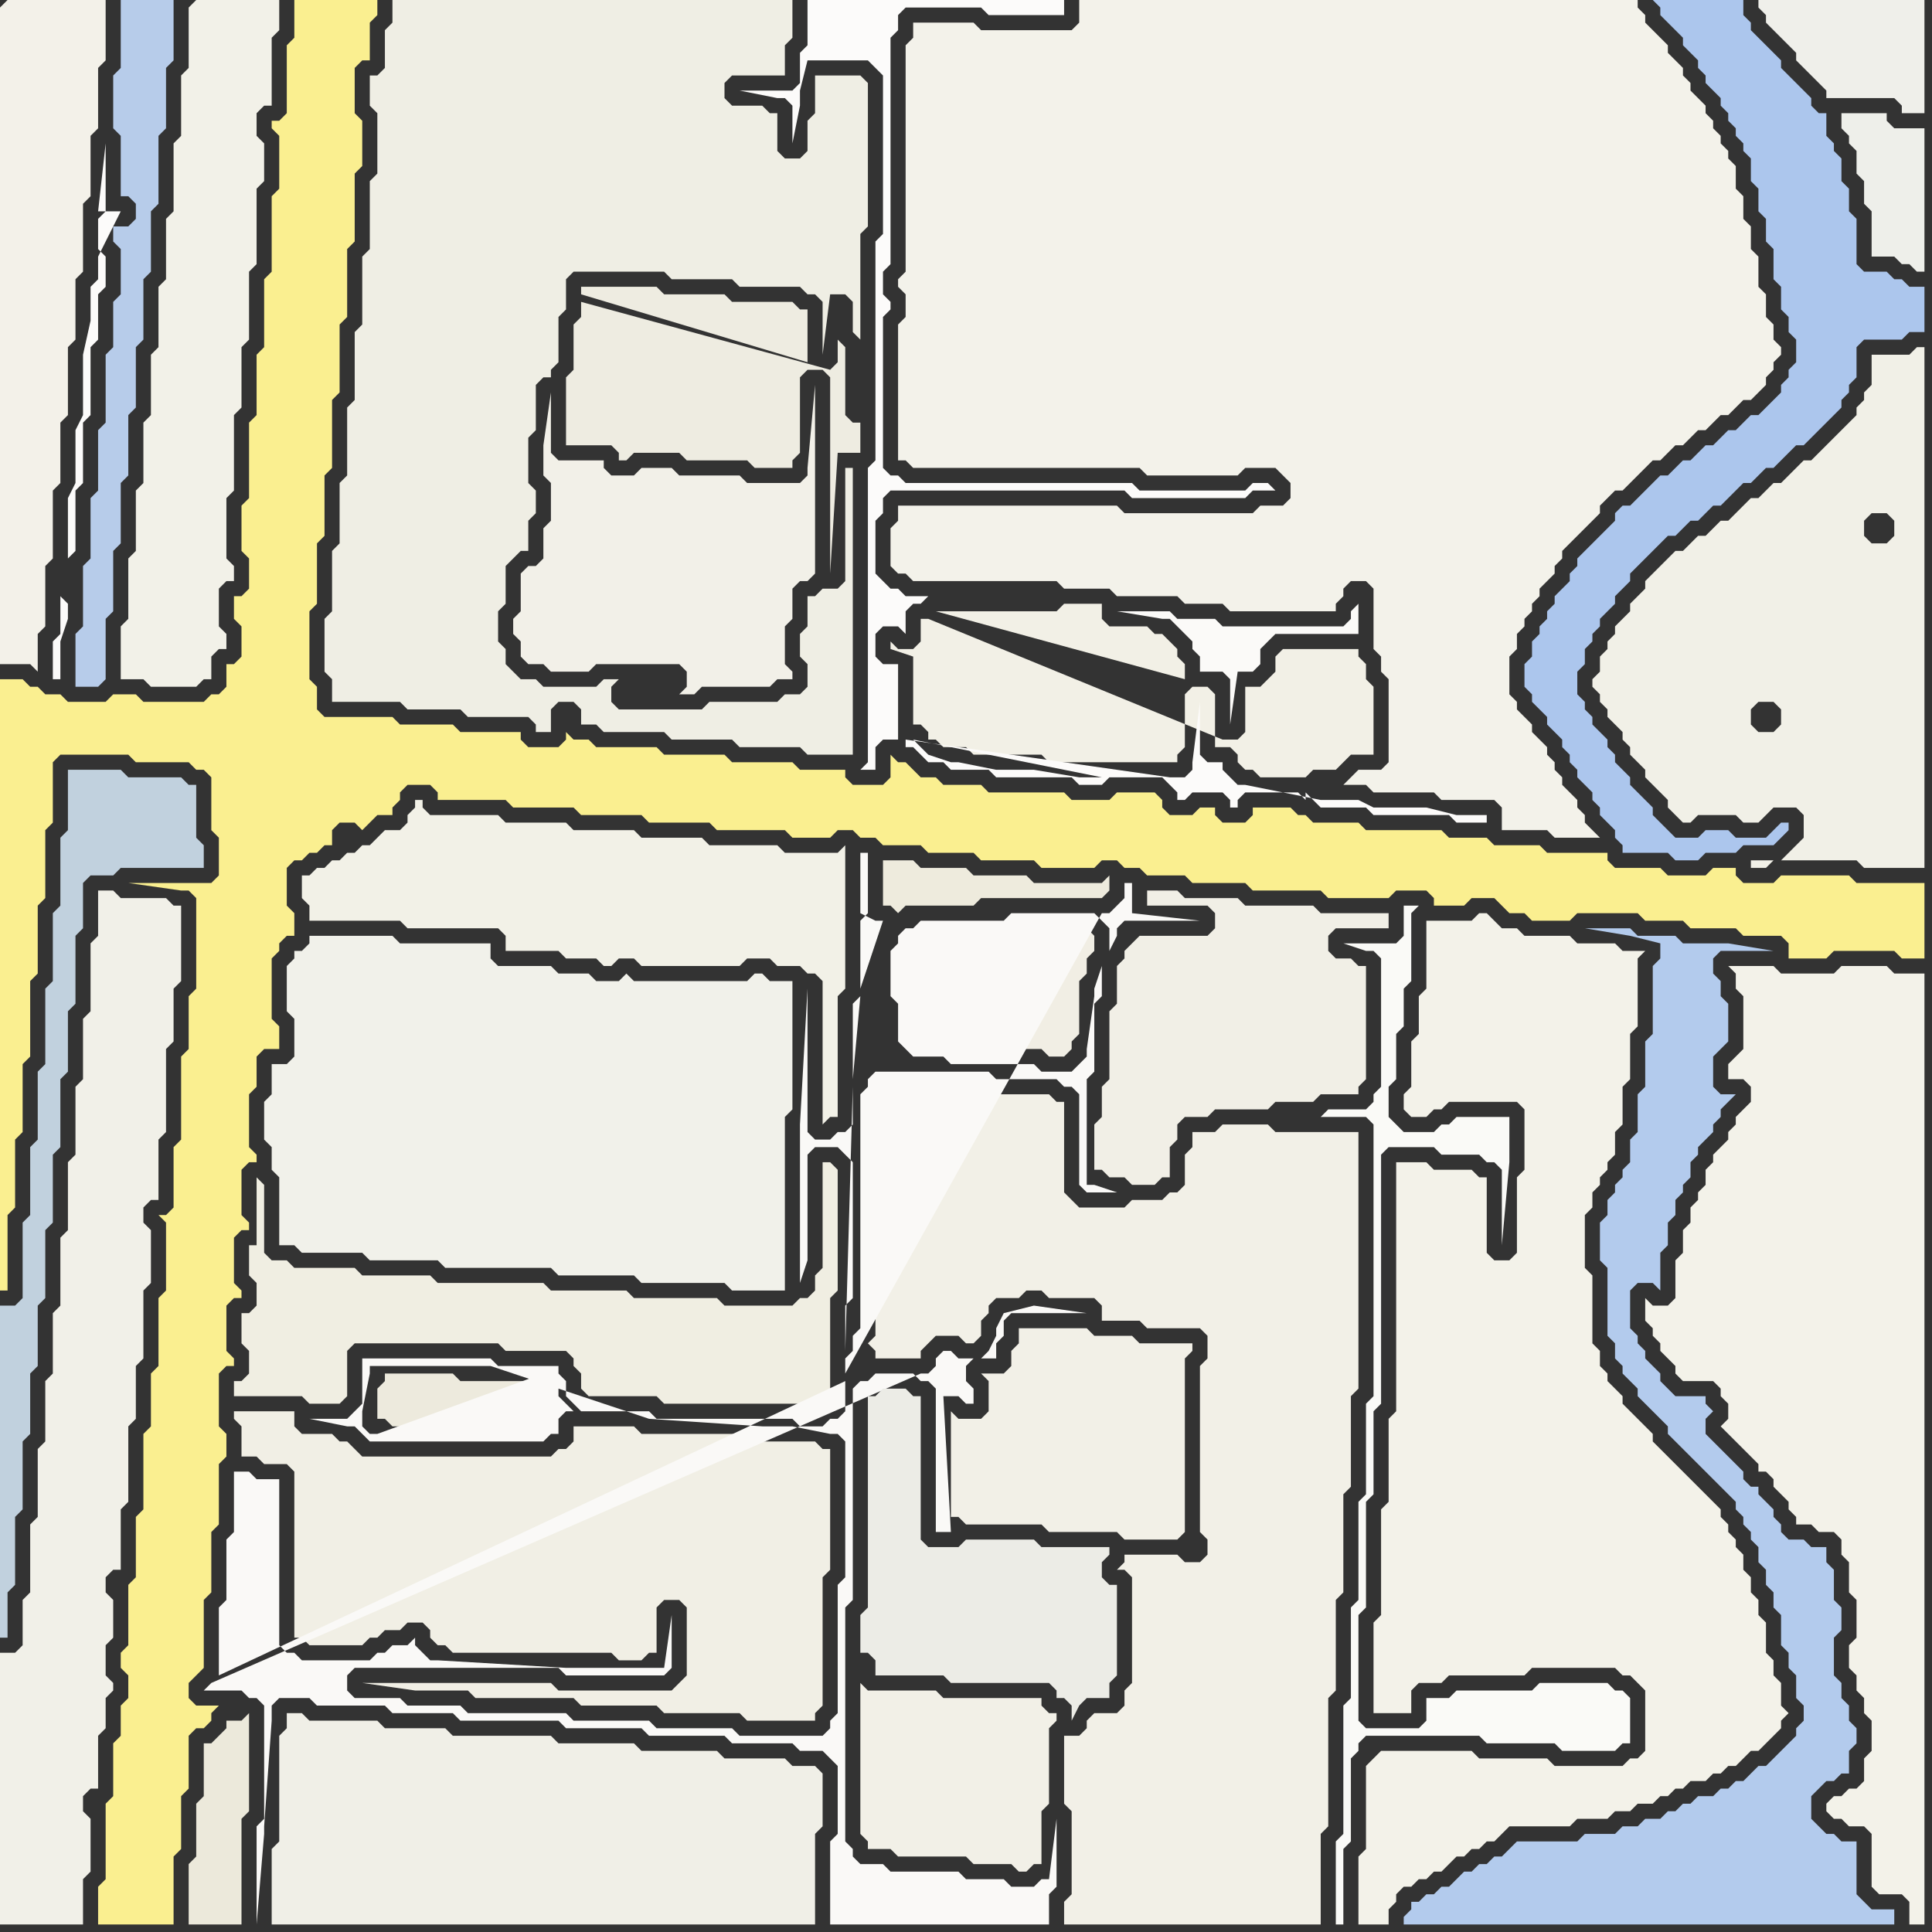 <svg width="256" height="256" xmlns="http://www.w3.org/2000/svg"><rect width="100%" height="100%" fill="#333333" stroke="none"/><script> 
var tempColor;
function hoverPath(evt){
obj = evt.target;
tempColor = obj.getAttribute("fill");
obj.setAttribute("fill","red");
//alert(tempColor);
//obj.setAttribute("stroke","red");}
function recoverPath(evt){
obj = evt.target;
obj.setAttribute("fill", tempColor);
//obj.setAttribute("stroke", tempColor);
}</script><path onmouseover="hoverPath(evt)" onmouseout="recoverPath(evt)" fill="rgb(241,240,232)" d="M  13,120l 0,4 -1,1 0,9 -1,1 0,8 -1,1 0,9 -1,1 0,9 -1,1 0,9 -1,1 0,8 -1,1 0,8 -1,1 0,9 -1,1 0,9 -1,1 0,6 -1,1 -2,0 0,36 11,0 0,-6 1,-1 0,-7 -1,-1 0,-2 1,-1 1,0 0,-7 1,-1 0,-4 1,-1 0,-1 -1,-1 0,-4 1,-1 0,-5 -1,-1 0,-2 1,-1 1,0 0,-8 1,-1 0,-10 1,-1 0,-7 1,-1 0,-9 1,-1 0,-7 -1,-1 0,-2 1,-1 1,0 0,-8 1,-1 0,-11 1,-1 0,-7 1,-1 0,-10 -1,0 -1,-1 -6,0 -1,-1 -2,0Z"/>
<path onmouseover="hoverPath(evt)" onmouseout="recoverPath(evt)" fill="rgb(241,239,229)" d="M  34,193l 0,0 1,1 3,0 1,1 0,22 1,0 1,1 7,0 1,-1 1,0 1,-1 2,0 1,-1 2,0 1,1 0,1 1,1 1,0 1,1 21,0 1,1 3,0 1,-1 1,0 0,-6 1,-1 2,0 1,1 0,9 -1,1 -1,1 -15,0 -1,-1 -25,0 7,1 7,0 1,1 13,0 1,1 10,0 1,1 10,0 1,1 9,0 0,-1 1,-1 0,-17 1,-1 0,-16 -1,0 -1,-1 -8,0 -1,-1 -14,0 -1,-1 -8,0 0,2 -1,1 -1,0 -1,1 -25,0 -1,-1 -1,-1 -1,0 -1,-1 -4,0 -1,-1 0,-2 -8,0 0,1 1,1 0,4Z"/>
<path onmouseover="hoverPath(evt)" onmouseout="recoverPath(evt)" fill="rgb(238,236,225)" d="M  77,40l 0,2 -1,1 0,6 -1,1 0,9 6,0 1,1 0,1 1,0 1,-1 6,0 1,1 8,0 1,1 5,0 0,-1 1,-1 0,-10 1,-1 2,0 1,1 0,26 1,-16 3,0 0,-4 -1,0 -1,-1 0,-9 -1,-1 0,3 -1,1 -33,-9 30,8 0,-7 -1,0 -1,-1 -8,0 -1,-1 -8,0 -1,-1 -10,0 0,1 30,9 -30,-8Z"/>
<path onmouseover="hoverPath(evt)" onmouseout="recoverPath(evt)" fill="rgb(172,198,237)" d="M  219,64l -1,1 -1,1 -1,1 -1,0 -1,1 0,1 -1,1 -1,1 -1,1 -1,1 -1,1 0,1 -1,1 0,1 -1,1 -1,1 0,1 -1,1 0,1 -1,1 0,1 -1,1 0,2 -1,1 0,3 1,1 0,1 1,1 1,1 0,1 1,1 1,1 0,1 1,1 0,1 1,1 0,1 1,1 1,1 0,1 1,1 0,1 1,1 1,1 0,1 1,1 0,1 6,0 1,1 3,0 1,-1 4,0 1,-1 4,0 1,-1 1,-1 0,-1 -1,0 -2,2 -4,0 -1,-1 -3,0 -1,1 -3,0 -1,-1 -1,-1 -1,-1 0,-1 -1,-1 -1,-1 -1,-1 0,-1 -1,-1 -1,-1 0,-1 -1,-1 0,-1 -1,-1 -1,-1 0,-1 -1,-1 0,-1 -1,-1 0,-3 1,-1 0,-2 1,-1 0,-1 1,-1 0,-1 1,-1 1,-1 0,-1 1,-1 1,-1 0,-1 1,-1 1,-1 3,-3 1,0 1,-1 1,-1 1,0 1,-1 1,-1 1,0 1,-1 2,-2 1,0 1,-1 1,-1 1,0 1,-1 2,-2 1,0 1,-1 1,-1 1,-1 1,-1 1,-1 0,-1 1,-1 0,-1 1,-1 0,-4 1,-1 5,0 1,-1 2,0 0,-6 -2,0 -1,-1 -1,0 -1,-1 -3,0 -1,-1 0,-6 -1,-1 0,-3 -1,-1 0,-3 -1,-1 0,-1 -1,-1 0,-3 -1,0 -1,-1 0,-1 -1,-1 -1,-1 -1,-1 -1,-1 0,-1 -1,-1 -1,-1 -1,-1 -1,-1 0,-1 -1,-1 0,-2 -12,0 1,1 0,1 1,1 1,1 1,1 0,1 1,1 1,1 0,1 1,1 0,1 1,1 1,1 0,1 1,1 0,1 1,1 0,1 1,1 0,1 1,1 0,3 1,1 0,3 1,1 0,3 1,1 0,4 1,1 0,3 1,1 0,2 1,1 0,3 -1,1 0,1 -1,1 0,1 -1,1 -1,1 -1,1 -1,0 -2,2 -1,0 -1,1 -1,1 -1,0 -1,1 -1,1 -1,0 -1,1 -1,1 -1,0 -1,1Z"/>
<path onmouseover="hoverPath(evt)" onmouseout="recoverPath(evt)" fill="rgb(243,241,233)" d="M  0,1l 0,87 4,0 1,1 0,-5 1,-1 0,-8 1,-1 0,-9 1,-1 0,-8 1,-1 0,-9 1,-1 0,-8 1,-1 0,-9 1,-1 0,-8 1,-1 0,-8 1,-1 0,-8 -13,0 -1,1Z"/>
<path onmouseover="hoverPath(evt)" onmouseout="recoverPath(evt)" fill="rgb(250,239,144)" d="M  14,241l 0,8 -1,1 0,5 10,0 0,-9 1,-1 0,-7 1,-1 0,-7 1,-1 1,0 1,-1 0,-1 1,-1 -3,0 -1,-1 0,-2 1,-1 1,-1 0,-9 1,-1 0,-8 1,-1 0,-8 1,-1 0,-3 -1,-1 0,-7 1,-1 1,0 0,-1 -1,-1 0,-6 1,-1 1,0 0,-1 -1,-1 0,-6 1,-1 1,0 0,-1 -1,-1 0,-6 1,-1 1,0 0,-1 -1,-1 0,-7 1,-1 0,-4 1,-1 2,0 0,-3 -1,-1 0,-8 1,-1 0,-1 1,-1 1,0 0,-3 -1,-1 0,-5 1,-1 1,0 1,-1 1,0 1,-1 1,0 0,-2 1,-1 2,0 1,1 1,-1 1,-1 2,0 0,-1 1,-1 0,-1 1,-1 3,0 1,1 0,1 9,0 1,1 8,0 1,1 8,0 1,1 8,0 1,1 9,0 1,1 5,0 1,-1 2,0 1,1 2,0 1,1 5,0 1,1 6,0 1,1 7,0 1,1 7,0 1,-1 2,0 1,1 2,0 1,1 5,0 1,1 7,0 1,1 9,0 1,1 8,0 1,-1 4,0 1,1 0,1 4,0 1,-1 3,0 1,1 1,1 2,0 1,1 5,0 1,-1 8,0 1,1 5,0 1,1 6,0 1,1 5,0 1,1 0,2 5,0 1,-1 8,0 1,1 3,0 0,-10 -9,0 -1,-1 -9,0 -1,1 -4,0 -1,-1 0,-1 -3,0 -1,1 -5,0 -1,-1 -6,0 -1,-1 0,-1 -8,0 -1,-1 -6,0 -1,-1 -5,0 -1,-1 -10,0 -1,-1 -6,0 -1,-1 -1,0 -1,-1 -5,0 0,1 -1,1 -3,0 -1,-1 0,-1 -2,0 -1,1 -3,0 -1,-1 0,-1 -1,-1 -5,0 -1,1 -5,0 -1,-1 -10,0 -1,-1 -5,0 -1,-1 -2,0 -1,-1 -1,-1 -1,0 -1,-1 0,3 -1,1 -4,0 -1,-1 0,-1 -6,0 -1,-1 -8,0 -1,-1 -8,0 -1,-1 -8,0 -1,-1 -2,0 -1,-1 0,1 -1,1 -4,0 -1,-1 0,-1 -8,0 -1,-1 -7,0 -1,-1 -9,0 -1,-1 0,-3 -1,-1 0,-9 1,-1 0,-8 1,-1 0,-8 1,-1 0,-9 1,-1 0,-9 1,-1 0,-9 1,-1 0,-9 1,-1 0,-6 -1,-1 0,-6 1,-1 1,0 0,-5 1,-1 0,-2 -11,0 0,5 -1,1 0,9 -1,1 -1,0 0,1 1,1 0,7 -1,1 0,10 -1,1 0,9 -1,1 0,8 -1,1 0,10 -1,1 0,6 1,1 0,4 -1,1 -1,0 0,3 1,1 0,4 -1,1 -1,0 0,3 -1,1 -1,0 -1,1 -8,0 -1,-1 -3,0 -1,1 -5,0 -1,-1 -2,0 -1,-1 -1,0 -1,-1 -3,0 0,81 1,0 0,-10 1,-1 0,-9 1,-1 0,-9 1,-1 0,-10 1,-1 0,-9 1,-1 0,-9 1,-1 0,-8 1,-1 9,0 1,1 7,0 1,1 1,0 1,1 0,7 1,1 0,5 -1,1 -11,0 7,1 1,0 1,1 0,12 -1,1 0,7 -1,1 0,11 -1,1 0,8 -1,1 -1,0 1,1 0,9 -1,1 0,9 -1,1 0,7 -1,1 0,10 -1,1 0,8 -1,1 0,8 -1,1 0,2 1,1 0,3 -1,1 0,4 -1,1 0,7 -1,1Z"/>
<path onmouseover="hoverPath(evt)" onmouseout="recoverPath(evt)" fill="rgb(183,204,234)" d="M  21,0l -5,0 0,9 -1,1 0,7 1,1 0,8 1,0 1,1 0,2 -1,1 -2,0 0,2 1,1 0,6 -1,1 0,6 -1,1 0,9 -1,1 0,8 -1,1 0,8 -1,1 0,8 -1,1 0,7 3,0 1,-1 0,-8 1,-1 0,-8 1,-1 0,-8 1,-1 0,-8 1,-1 0,-8 1,-1 0,-8 1,-1 0,-8 1,-1 0,-9 1,-1 0,-8 1,-1 0,-8Z"/>
<path onmouseover="hoverPath(evt)" onmouseout="recoverPath(evt)" fill="rgb(242,241,232)" d="M  25,1l 0,8 -1,1 0,8 -1,1 0,9 -1,1 0,8 -1,1 0,8 -1,1 0,8 -1,1 0,8 -1,1 0,8 -1,1 0,8 -1,1 0,7 3,0 1,1 6,0 1,-1 1,0 0,-3 1,-1 1,0 0,-2 -1,-1 0,-5 1,-1 1,0 0,-2 -1,-1 0,-8 1,-1 0,-10 1,-1 0,-8 1,-1 0,-9 1,-1 0,-10 1,-1 0,-5 -1,-1 0,-3 1,-1 1,0 0,-9 1,-1 0,-4 -11,0 -1,1Z"/>
<path onmouseover="hoverPath(evt)" onmouseout="recoverPath(evt)" fill="rgb(240,238,226)" d="M  36,167l 0,0 -1,-1 0,-9 -1,-1 0,9 -1,0 0,4 1,1 0,3 -1,1 -1,0 0,4 1,1 0,3 -1,1 -1,0 0,2 9,0 1,1 4,0 1,-1 0,-6 1,-1 19,0 1,1 8,0 1,1 0,1 1,1 0,2 1,1 9,0 1,1 18,0 1,1 1,0 1,-1 1,0 0,-14 1,-1 0,-16 -1,-1 -1,0 0,14 -1,1 0,2 -1,1 -1,0 -1,1 -9,0 -1,-1 -11,0 -1,-1 -10,0 -1,-1 -14,0 -1,-1 -9,0 -1,-1 -8,0 -1,-1Z"/>
<path onmouseover="hoverPath(evt)" onmouseout="recoverPath(evt)" fill="rgb(241,241,234)" d="M  40,126l -1,0 0,1 -1,1 0,6 1,1 0,5 -1,1 -2,0 0,4 -1,1 0,5 1,1 0,3 1,1 0,9 2,0 1,1 8,0 1,1 9,0 1,1 14,0 1,1 10,0 1,1 11,0 1,1 7,0 0,-23 1,-1 0,-17 -3,0 -1,-1 -1,0 -1,1 -15,0 -1,-1 -1,1 -3,0 -1,-1 -4,0 -1,-1 -7,0 -1,-1 0,-2 -12,0 -1,-1 -11,0 0,1 -1,1Z"/>
<path onmouseover="hoverPath(evt)" onmouseout="recoverPath(evt)" fill="rgb(239,238,228)" d="M  50,23l 0,0 -1,1 0,9 -1,1 0,9 -1,1 0,9 -1,1 0,9 -1,1 0,8 -1,1 0,8 -1,1 0,7 1,1 0,3 9,0 1,1 7,0 1,1 8,0 1,1 0,1 2,0 0,-3 1,-1 2,0 1,1 0,2 2,0 1,1 8,0 1,1 8,0 1,1 8,0 1,1 6,0 0,-38 -1,0 0,15 -1,1 -2,0 -1,1 -1,0 0,4 -1,1 0,3 1,1 0,3 -1,1 -2,0 -1,1 -9,0 -1,1 -11,0 -1,-1 0,-2 1,-1 -2,0 -1,1 -7,0 -1,-1 -2,0 -1,-1 -1,-1 0,-2 -1,-1 0,-4 1,-1 0,-5 1,-1 1,-1 1,0 0,-4 1,-1 0,-3 -1,-1 0,-6 1,-1 0,-6 1,-1 1,0 0,-1 1,-1 0,-6 1,-1 0,-4 1,-1 12,0 1,1 8,0 1,1 8,0 1,1 1,0 1,1 0,7 1,-8 2,0 1,1 0,4 1,1 0,-14 1,-1 0,-19 -1,-1 -6,0 0,5 -1,1 0,4 -1,1 -2,0 -1,-1 0,-5 -1,0 -1,-1 -4,0 -1,-1 0,-2 1,-1 7,0 0,-4 1,-1 0,-5 -53,0 0,3 -1,1 0,5 -1,1 -1,0 0,4 1,1Z"/>
<path onmouseover="hoverPath(evt)" onmouseout="recoverPath(evt)" fill="rgb(242,240,232)" d="M  73,65l 0,4 -1,1 0,4 -1,1 -1,0 -1,1 0,5 -1,1 0,2 1,1 0,2 1,1 2,0 1,1 5,0 1,-1 11,0 1,1 0,2 -1,1 2,0 1,-1 9,0 1,-1 2,0 0,-1 -1,-1 0,-5 1,-1 0,-4 1,-1 1,0 1,-1 0,-25 -1,11 0,1 -1,1 -7,0 -1,-1 -8,0 -1,-1 -4,0 -1,1 -3,0 -1,-1 0,-1 -6,0 -1,-1 0,-8 -1,7 0,4 1,1Z"/>
<path onmouseover="hoverPath(evt)" onmouseout="recoverPath(evt)" fill="rgb(243,242,233)" d="M  232,145l 0,1 -1,1 -1,1 0,1 -1,1 0,1 -1,1 -1,1 0,1 -1,1 0,2 -1,1 0,1 -1,1 0,2 -1,1 0,3 -1,1 0,5 -1,1 -2,0 -1,-1 0,3 1,1 0,1 1,1 0,1 1,1 1,1 0,1 1,1 4,0 1,1 0,1 1,1 0,2 -1,1 1,1 0,0 1,1 1,1 1,1 1,1 0,1 1,0 1,1 0,1 1,1 1,1 0,1 1,1 0,1 2,0 1,1 2,0 1,1 0,2 1,1 0,4 1,1 0,5 -1,1 0,3 1,1 0,2 1,1 0,2 1,1 0,4 -1,1 0,3 -1,1 -1,0 -1,1 -1,0 -1,1 0,1 1,1 1,0 1,1 2,0 1,1 0,7 1,1 3,0 1,1 0,3 2,0 0,-126 -4,0 -1,-1 -6,0 -1,1 -7,0 -1,-1 -6,0 1,1 0,2 1,1 0,7 -1,1 -1,1 0,2 2,0 1,1Z"/>
<path onmouseover="hoverPath(evt)" onmouseout="recoverPath(evt)" fill="rgb(193,209,222)" d="M  9,106l 0,4 -1,1 0,9 -1,1 0,9 -1,1 0,10 -1,1 0,9 -1,1 0,9 -1,1 0,10 -1,1 -2,0 0,44 1,0 0,-6 1,-1 0,-9 1,-1 0,-9 1,-1 0,-8 1,-1 0,-8 1,-1 0,-9 1,-1 0,-9 1,-1 0,-9 1,-1 0,-8 1,-1 0,-9 1,-1 0,-6 1,-1 3,0 1,-1 11,0 0,-3 -1,-1 0,-7 -1,0 -1,-1 -7,0 -1,-1 -7,0Z"/>
<path onmouseover="hoverPath(evt)" onmouseout="recoverPath(evt)" fill="rgb(237,234,221)" d="M  72,186l 0,-2 -1,0 -1,-1 -9,0 -1,-1 -9,0 0,1 -1,1 0,4 1,0 1,1 19,0 1,-1Z"/>
<path onmouseover="hoverPath(evt)" onmouseout="recoverPath(evt)" fill="rgb(242,240,231)" d="M  150,210l 0,13 -1,1 0,2 -1,1 -3,0 -1,1 0,1 -1,1 -2,0 0,9 1,1 0,11 -1,1 0,3 34,0 0,-12 1,-1 0,-17 1,-1 0,-12 1,-1 0,-13 1,-1 0,-12 1,-1 0,-34 -11,0 -1,-1 -6,0 -1,1 -3,0 0,2 -1,1 0,4 -1,1 -1,0 -1,1 -4,0 -1,1 -6,0 -1,-1 -1,-1 0,-12 -1,0 -1,-1 -8,0 -1,-1 -13,0 0,1 -1,1 0,31 -1,1 1,1 0,1 6,0 0,-1 1,-1 1,-1 3,0 1,1 1,0 1,-1 0,-2 1,-1 0,-1 1,-1 3,0 1,-1 2,0 1,1 6,0 1,1 0,2 5,0 1,1 7,0 1,1 0,3 -1,1 0,22 1,1 0,2 -1,1 -2,0 -1,-1 -7,0 0,1 -1,1 1,0 1,1Z"/>
<path onmouseover="hoverPath(evt)" onmouseout="recoverPath(evt)" fill="rgb(243,242,233)" d="M  182,233l 0,0 -1,1 0,11 -1,1 0,9 4,0 0,-2 1,-1 0,-1 1,-1 1,0 1,-1 1,0 1,-1 1,0 2,-2 1,0 1,-1 1,0 1,-1 1,0 1,-1 1,-1 8,0 1,-1 4,0 1,-1 2,0 1,-1 2,0 1,-1 1,0 1,-1 1,0 1,-1 2,0 1,-1 1,0 1,-1 1,0 1,-1 1,-1 1,0 1,-1 1,-1 1,-1 0,-1 1,-1 -1,-1 0,-3 -1,-1 0,-2 -1,-1 0,-4 -1,-1 0,-2 -1,-1 0,-2 -1,-1 0,-2 -1,-1 0,-1 -1,-1 0,-1 -1,-1 0,-1 -1,-1 -1,-1 -1,-1 -1,-1 -1,-1 -1,-1 -1,-1 -1,-1 -1,-1 0,-1 -1,-1 -1,-1 -1,-1 -1,-1 0,-1 -1,-1 -1,-1 0,-1 -1,-1 0,-2 -1,-1 0,-9 -1,-1 0,-7 1,-1 0,-2 1,-1 0,-1 1,-1 0,-1 1,-1 0,-3 1,-1 0,-5 1,-1 0,-6 1,-1 0,-9 1,-1 -3,0 -1,-1 -5,0 -1,-1 -6,0 -1,-1 -2,0 -1,-1 -1,-1 -1,0 -1,1 -6,0 0,9 -1,1 0,5 -1,1 0,6 -1,1 0,2 1,1 2,0 1,-1 1,0 1,-1 9,0 1,1 0,8 -1,1 0,10 -1,1 -2,0 -1,-1 0,-10 -1,0 -1,-1 -5,0 -1,-1 -4,0 0,33 -1,1 0,11 -1,1 0,14 -1,1 0,12 5,0 0,-3 1,-1 3,0 1,-1 10,0 1,-1 11,0 1,1 1,0 1,1 1,1 0,8 -1,1 -1,0 -1,1 -9,0 -1,-1 -9,0 -1,-1 -12,0 -1,1Z"/>
<path onmouseover="hoverPath(evt)" onmouseout="recoverPath(evt)" fill="rgb(238,235,221)" d="M  119,114l -2,0 0,6 1,0 1,1 1,-1 9,0 1,-1 16,0 1,-1 0,-2 -1,1 -9,0 -1,-1 -7,0 -1,-1 -6,0 -1,-1Z"/>
<path onmouseover="hoverPath(evt)" onmouseout="recoverPath(evt)" fill="rgb(242,240,230)" d="M  123,82l -1,0 0,3 -1,1 -2,0 -1,-1 0,1 3,1 0,9 1,0 1,1 0,1 1,0 1,1 3,0 1,1 9,0 1,1 17,0 0,-1 1,-1 0,-7 1,-1 2,0 1,1 0,7 2,0 1,1 0,1 1,1 1,0 1,1 6,0 1,-1 3,0 1,-1 1,-1 3,0 0,-9 -1,-1 0,-2 -1,-1 0,-1 -10,0 -1,1 0,2 -1,1 -1,1 -2,0 0,6 -1,1 -2,0 -39,-16 34,8 0,-2 -1,-1 0,-1 -1,-1 -1,-1 -1,0 -1,-1 -5,0 -1,-1 0,-2 -5,0 -1,1 -16,0 33,9 -34,-8Z"/>
<path onmouseover="hoverPath(evt)" onmouseout="recoverPath(evt)" fill="rgb(241,240,231)" d="M  220,75l -2,2 0,1 -1,1 -1,1 0,1 -1,1 -1,1 0,1 -1,1 0,1 -1,1 0,2 -1,1 0,1 1,1 0,1 1,1 0,1 1,1 1,1 0,1 1,1 0,1 1,1 1,1 0,1 1,1 1,1 1,1 0,1 1,1 1,1 1,0 1,-1 5,0 1,1 2,0 1,-1 1,-1 3,0 1,1 0,3 -3,3 10,0 1,1 8,0 0,-69 -1,0 -1,1 -5,0 0,4 -1,1 0,1 -1,1 0,1 -1,1 -1,1 -1,1 -2,2 -1,1 -1,0 -1,1 -1,1 -1,1 -1,0 -1,1 -1,1 -1,0 -1,1 -1,1 -1,1 -1,0 -1,1 -1,1 -1,0 -1,1 -1,1 -1,0 -1,1 -1,1 15,39 -3,0 0,1 2,0 1,-1 -15,-39 31,-6 0,2 -1,1 -2,0 -1,-1 0,-2 1,-1 2,0 1,1 -31,6 13,22 -1,-1 0,-2 1,-1 2,0 1,1 0,2 -1,1 -2,0 -13,-22 18,17 0,0 -18,-17 18,16 0,-1 -1,-1 0,0 1,2 -18,-16 16,14 -1,0 -1,1 0,0 2,-1 -16,-14 14,16 0,0 -14,-16Z"/>
<path onmouseover="hoverPath(evt)" onmouseout="recoverPath(evt)" fill="rgb(236,233,219)" d="M  30,228l 0,1 -1,1 -1,1 -1,0 0,7 -1,1 0,7 -1,1 0,8 7,0 0,-14 1,-1 0,-13 -1,1Z"/>
<path onmouseover="hoverPath(evt)" onmouseout="recoverPath(evt)" fill="rgb(240,239,231)" d="M  36,252l 0,3 72,0 0,-12 1,-1 0,-7 -1,-1 -3,0 -1,-1 -8,0 -1,-1 -10,0 -1,-1 -10,0 -1,-1 -13,0 -1,-1 -8,0 -1,-1 -9,0 -1,-1 -2,0 0,2 -1,1 0,14 -1,1Z"/>
<path onmouseover="hoverPath(evt)" onmouseout="recoverPath(evt)" fill="rgb(179,203,237)" d="M  188,252l -1,0 0,1 -1,1 0,1 65,0 0,-2 -3,0 -1,-1 -1,-1 0,-7 -2,0 -1,-1 -1,0 -1,-1 -1,-1 0,-3 2,-2 1,0 1,-1 1,0 0,-3 1,-1 0,-2 -1,-1 0,-2 -1,-1 0,-2 -1,-1 0,-5 1,-1 0,-3 -1,-1 0,-4 -1,-1 0,-2 -2,0 -1,-1 -2,0 -1,-1 0,-1 -1,-1 0,-1 -1,-1 -1,-1 0,-1 -1,0 -1,-1 0,-1 -1,-1 -1,-1 -1,-1 -1,-1 -1,-1 0,-2 1,-1 -1,-1 0,-1 -4,0 -1,-1 -1,-1 0,-1 -1,-1 -1,-1 0,-1 -1,-1 0,-1 -1,-1 0,-5 1,-1 2,0 1,1 0,-5 1,-1 0,-3 1,-1 0,-2 1,-1 0,-1 1,-1 0,-2 1,-1 0,-1 1,-1 1,-1 0,-1 1,-1 0,-1 1,-1 1,-1 -2,0 -1,-1 0,-4 1,-1 1,-1 0,-5 -1,-1 0,-2 -1,-1 0,-2 1,-1 7,0 -6,-1 -6,0 -1,-1 -5,0 -1,-1 -6,0 6,1 4,1 0,2 -1,1 0,9 -1,1 0,6 -1,1 0,5 -1,1 0,3 -1,1 0,1 -1,1 0,1 -1,1 0,2 -1,1 0,5 1,1 0,9 1,1 0,2 1,1 0,1 1,1 1,1 0,1 1,1 1,1 1,1 1,1 0,1 1,1 1,1 1,1 1,1 1,1 1,1 1,1 1,1 1,1 0,1 1,1 0,1 1,1 0,1 1,1 0,2 1,1 0,2 1,1 0,2 1,1 0,4 1,1 0,2 1,1 0,3 1,1 0,2 -1,1 0,1 -1,1 -1,1 -1,1 -1,1 -1,0 -1,1 -1,1 -1,0 -1,1 -1,0 -1,1 -2,0 -1,1 -1,0 -1,1 -1,0 -1,1 -2,0 -1,1 -2,0 -1,1 -4,0 -1,1 -8,0 -1,1 -1,1 -1,0 -1,1 -1,0 -1,1 -1,0 -1,1 -1,1 -1,0 -1,1 -1,0 -1,1Z"/>
<path onmouseover="hoverPath(evt)" onmouseout="recoverPath(evt)" fill="rgb(242,241,231)" d="M  41,116l -1,0 0,3 1,1 0,2 12,0 1,1 12,0 1,1 0,2 7,0 1,1 4,0 1,1 1,0 1,-1 2,0 1,1 13,0 1,-1 3,0 1,1 3,0 1,1 1,0 1,1 0,19 1,-1 1,0 0,-16 1,-1 0,-19 -1,1 -7,0 -1,-1 -9,0 -1,-1 -8,0 -1,-1 -8,0 -1,-1 -8,0 -1,-1 -9,0 -1,-1 0,-1 -1,0 0,1 -1,1 0,1 -1,1 -2,0 -1,1 -1,1 -1,0 -1,1 -1,0 -1,1 -1,0 -1,1 -1,0 -1,1Z"/>
<path onmouseover="hoverPath(evt)" onmouseout="recoverPath(evt)" fill="rgb(243,242,234)" d="M  119,69l 0,0 -1,1 0,5 1,1 1,0 1,1 19,0 1,1 6,0 1,1 8,0 1,1 5,0 1,1 14,0 0,-1 1,-1 0,-1 1,-1 2,0 1,1 0,8 1,1 0,2 1,1 0,11 -1,1 -3,0 -1,1 -1,1 3,0 1,1 8,0 1,1 7,0 1,1 0,3 6,0 1,1 6,0 -1,-1 -1,-1 0,-1 -1,-1 0,-1 -1,-1 -1,-1 0,-1 -1,-1 0,-1 -1,-1 0,-1 -1,-1 -1,-1 0,-1 -1,-1 -1,-1 0,-1 -1,-1 0,-5 1,-1 0,-2 1,-1 0,-1 1,-1 0,-1 1,-1 0,-1 1,-1 1,-1 0,-1 1,-1 0,-1 1,-1 1,-1 1,-1 2,-2 0,-1 1,-1 1,-1 1,0 2,-2 1,-1 1,-1 1,0 1,-1 1,-1 1,0 1,-1 1,-1 1,0 1,-1 1,-1 1,0 1,-1 1,-1 1,0 1,-1 1,-1 0,-1 1,-1 0,-1 1,-1 0,-1 -1,-1 0,-2 -1,-1 0,-3 -1,-1 0,-4 -1,-1 0,-3 -1,-1 0,-3 -1,-1 0,-3 -1,-1 0,-1 -1,-1 0,-1 -1,-1 0,-1 -1,-1 0,-1 -1,-1 -1,-1 0,-1 -1,-1 0,-1 -1,-1 -1,-1 0,-1 -1,-1 -1,-1 -1,-1 0,-1 -1,-1 0,-1 -74,0 0,3 -1,1 -12,0 -1,-1 -8,0 0,2 -1,1 0,30 -1,1 0,1 1,1 0,3 -1,1 0,18 1,0 1,1 30,0 1,1 12,0 1,-1 4,0 1,1 1,1 0,2 -1,1 -3,0 -1,1 -17,0 -1,-1 -29,0Z"/>
<path onmouseover="hoverPath(evt)" onmouseout="recoverPath(evt)" fill="rgb(242,240,231)" d="M  127,188l 0,0 -1,-1 0,14 1,0 1,1 10,0 1,1 9,0 1,1 7,0 1,-1 0,-23 1,-1 0,-1 -7,0 -1,-1 -5,0 -1,-1 -9,0 0,2 -1,1 0,2 -1,1 -3,0 1,1 0,4 -1,1Z"/>
<path onmouseover="hoverPath(evt)" onmouseout="recoverPath(evt)" fill="rgb(241,238,228)" d="M  122,125l -1,0 0,1 -1,1 0,4 1,1 0,5 1,1 4,0 1,1 11,0 1,1 2,0 1,-1 0,-1 1,-1 0,-7 1,-1 0,-2 1,-1 0,-2 -1,-1 -9,0 -1,1 -11,0 -1,1Z"/>
<path onmouseover="hoverPath(evt)" onmouseout="recoverPath(evt)" fill="rgb(242,240,231)" d="M  124,246l 4,0 1,1 5,0 1,1 1,0 1,-1 1,0 0,-7 1,-1 0,-10 1,-1 0,-1 -1,0 -1,-1 0,-1 -13,0 -1,-1 -9,0 -1,-1 0,20 1,1 0,1 3,0 1,1Z"/>
<path onmouseover="hoverPath(evt)" onmouseout="recoverPath(evt)" fill="rgb(241,239,230)" d="M  150,125l -1,1 0,1 -1,1 0,5 -1,1 0,9 -1,1 0,4 -1,1 0,6 1,0 1,1 2,0 1,1 3,0 1,-1 1,0 0,-4 1,-1 0,-2 1,-1 3,0 1,-1 7,0 1,-1 5,0 1,-1 5,0 0,-1 1,-1 0,-15 -1,0 -1,-1 -2,0 -1,-1 0,-2 1,-1 7,0 0,-2 -9,0 -1,-1 -9,0 -1,-1 -7,0 -1,-1 -4,0 0,2 8,0 1,1 0,2 -1,1 -9,0 -1,1Z"/>
<path onmouseover="hoverPath(evt)" onmouseout="recoverPath(evt)" fill="rgb(252,251,250)" d="M  8,79l 0,5 -1,1 0,5 1,0 0,-5 1,-3 0,-2 -1,-1 1,-5 1,-1 0,-8 1,-1 0,-8 1,-1 0,-9 1,-1 0,-6 1,-1 0,-4 -1,-1 0,-4 1,-1 0,-9 -1,9 3,0 -3,6 0,3 -1,1 0,7 1,-7 -2,9 0,8 -1,2 0,7 -1,2 0,8 -1,5Z"/>
<path onmouseover="hoverPath(evt)" onmouseout="recoverPath(evt)" fill="rgb(250,249,247)" d="M  28,223l 0,0 -1,1 5,0 1,1 1,0 1,1 0,15 -1,1 0,13 1,-12 0,-1 1,-14 0,-2 1,-1 4,0 1,1 9,0 1,1 8,0 1,1 13,0 1,1 10,0 1,1 10,0 1,1 8,0 1,1 3,0 1,1 1,1 0,9 -1,1 0,11 29,0 0,-4 1,-1 0,-9 -1,8 -1,0 -1,1 -3,0 -1,-1 -5,0 -1,-1 -9,0 -1,-1 -3,0 -1,-1 0,-1 -1,-1 0,-31 1,-1 0,-28 1,-1 1,0 1,-1 5,0 1,1 1,0 1,1 0,19 2,0 -1,-18 2,0 1,1 1,0 0,-2 -1,-1 0,-2 1,-1 -2,0 -1,-1 -1,0 -1,1 0,1 -1,1 -1,0 -94,41 102,-43 2,0 0,-2 1,-1 0,-2 1,-1 10,0 -7,-1 -4,1 0,0 -1,2 0,1 -1,2 -1,1 -102,43 84,-40 0,4 -1,1 -1,0 -1,1 -3,0 -1,-1 -18,0 -1,-1 -9,0 -1,-1 -1,-1 0,-2 -1,-1 0,-1 -8,0 -1,-1 -17,0 0,6 -1,1 -1,1 -5,0 5,1 1,0 1,1 1,1 23,0 1,-1 1,0 0,-2 1,-1 1,0 -2,-2 0,-2 -1,-1 -1,0 -22,8 -1,0 -1,-1 0,-2 1,-5 0,-1 16,0 21,7 15,1 4,0 5,1 1,0 1,1 0,18 -1,1 0,17 -1,1 0,1 -1,1 -11,0 -1,-1 -10,0 -1,-1 -10,0 -1,-1 -13,0 -1,-1 -7,0 -1,-1 -6,0 -1,-1 0,-2 1,-1 27,0 1,1 13,0 1,-1 0,-7 -1,7 -13,0 -17,-1 -1,0 -1,-1 -1,-1 0,-1 -1,1 -2,0 -1,1 -1,0 -1,1 -9,0 -1,-1 -1,0 -1,-1 0,-22 -3,0 -1,-1 -2,0 0,8 -1,1 0,8 -1,1 0,9 83,-39 -84,40 84,-41 0,-2 1,-1 0,-2 1,-1 0,-31 1,-1 0,-1 1,-1 15,0 1,1 8,0 1,1 1,0 1,1 0,12 1,1 4,0 -3,-1 -1,0 0,-14 1,-1 0,-9 1,-1 0,-4 -1,3 0,1 -1,7 0,1 -1,1 -1,1 -4,0 -1,-1 -11,0 -1,-1 -4,0 -1,-1 -1,-1 0,-5 -1,-1 0,-6 1,-1 0,-1 1,-1 1,0 1,-1 11,0 1,-1 11,0 1,1 0,0 1,1 0,3 1,-2 0,-1 1,-1 10,0 -9,-1 0,-4 -1,0 0,2 -1,1 -1,1 -1,0 -34,61 -84,41 85,-79 0,5 -1,1 -1,0 -1,1 -2,0 -1,-1 0,-19 -1,18 0,21 1,-3 0,-14 1,-1 3,0 1,1 1,1 0,18 -1,1 0,6 1,-35 -85,79 85,-80 0,-10 1,-1 -1,11 -85,80 86,-92 0,-9 1,-1 0,-8 -1,0 0,8 2,1 1,0 -3,9 -86,92 86,-43 0,0 -86,43Z"/>
<path onmouseover="hoverPath(evt)" onmouseout="recoverPath(evt)" fill="rgb(236,236,230)" d="M  115,207l 0,6 -1,1 0,5 1,0 1,1 0,2 9,0 1,1 13,0 1,1 0,1 1,0 1,1 0,2 1,-2 0,0 1,-1 3,0 0,-2 1,-1 0,-12 -1,0 -1,-1 0,-2 1,-1 0,-1 -9,0 -1,-1 -9,0 -1,1 -4,0 -1,-1 0,-19 -1,0 -1,-1 -3,0 -1,1 -1,0Z"/>
<path onmouseover="hoverPath(evt)" onmouseout="recoverPath(evt)" fill="rgb(252,251,250)" d="M  123,79l -3,0 -1,-1 -1,0 -1,-1 -1,-1 0,-7 1,-1 0,-2 1,-1 31,0 1,1 15,0 1,-1 3,0 -1,-1 -2,0 -1,1 -14,0 -1,-1 -30,0 -1,-1 -1,0 -1,-1 0,-20 1,-1 0,-1 -1,-1 0,-3 1,-1 0,-30 1,-1 0,-2 1,-1 10,0 1,1 10,0 0,-2 -34,0 0,6 -1,1 0,4 -1,1 -7,0 5,1 1,0 1,1 0,5 1,-5 0,-2 1,-4 8,0 1,1 1,1 0,21 -1,1 0,29 -1,1 0,39 -1,1 2,0 0,-3 1,-1 2,0 0,-10 -2,0 -1,-1 0,-3 1,-1 2,0 1,1 0,-3 1,-1 1,0 1,-1 -3,19 0,1 1,0 1,1 1,1 2,0 1,1 5,0 1,1 10,0 1,1 3,0 1,-1 7,0 1,1 1,1 0,1 1,0 1,-1 4,0 1,1 0,1 1,0 0,-1 1,-1 7,0 1,1 0,-1 1,1 1,1 6,0 1,1 10,0 1,1 4,0 0,-1 -4,0 -4,-1 -7,0 -2,-1 -5,0 -10,-2 -1,0 -1,-1 -1,-1 0,-1 -2,0 -1,-1 0,-7 -1,8 0,1 -1,1 -2,0 -35,-5 3,-19 23,24 -3,0 -6,-1 -5,0 -5,-1 -1,0 -3,-1 -2,-2 25,5 -23,-24Z"/>
<path onmouseover="hoverPath(evt)" onmouseout="recoverPath(evt)" fill="rgb(251,250,248)" d="M  180,80l -1,1 0,1 -1,1 -16,0 -1,-1 -5,0 -1,-1 -7,0 6,1 1,0 1,1 1,1 1,1 0,1 1,1 0,2 3,0 1,1 0,6 1,-7 2,0 1,-1 0,-2 1,-1 1,-1 11,0Z"/>
<path onmouseover="hoverPath(evt)" onmouseout="recoverPath(evt)" fill="rgb(250,250,247)" d="M  203,231l 3,0 1,1 7,0 1,-1 1,0 0,-6 -1,-1 -1,0 -1,-1 -9,0 -1,1 -10,0 -1,1 -3,0 0,3 -1,1 -7,0 -1,-1 0,-14 1,-1 0,-14 1,-1 0,-11 1,-1 0,-33 1,-1 6,0 1,1 5,0 1,1 1,0 1,1 0,10 1,-11 0,-6 -7,0 -1,1 -1,0 -1,1 -4,0 -1,-1 -1,-1 0,-4 1,-1 0,-6 1,-1 0,-5 1,-1 0,-9 1,-1 -2,0 0,4 -1,1 -7,0 3,1 1,0 1,1 0,17 -1,1 0,1 -1,1 -5,0 -1,1 6,0 1,1 0,36 -1,1 0,12 -1,1 0,13 -1,1 0,12 -1,1 0,17 -1,1 0,11 1,0 0,-10 1,-1 0,-11 1,-1 0,-1 1,-1 15,0 1,1Z"/>
<path onmouseover="hoverPath(evt)" onmouseout="recoverPath(evt)" fill="rgb(238,239,234)" d="M  244,15l 0,2 1,1 0,1 1,1 0,3 1,1 0,3 1,1 0,6 3,0 1,1 1,0 1,1 1,0 0,-19 -4,0 -1,-1 0,-1Z"/>
<path onmouseover="hoverPath(evt)" onmouseout="recoverPath(evt)" fill="rgb(239,239,234)" d="M  252,15l 3,0 0,-15 -22,0 0,1 1,1 0,1 2,2 1,1 1,1 0,1 1,1 1,1 1,1 1,1 0,1 9,0 1,1Z"/>
</svg>